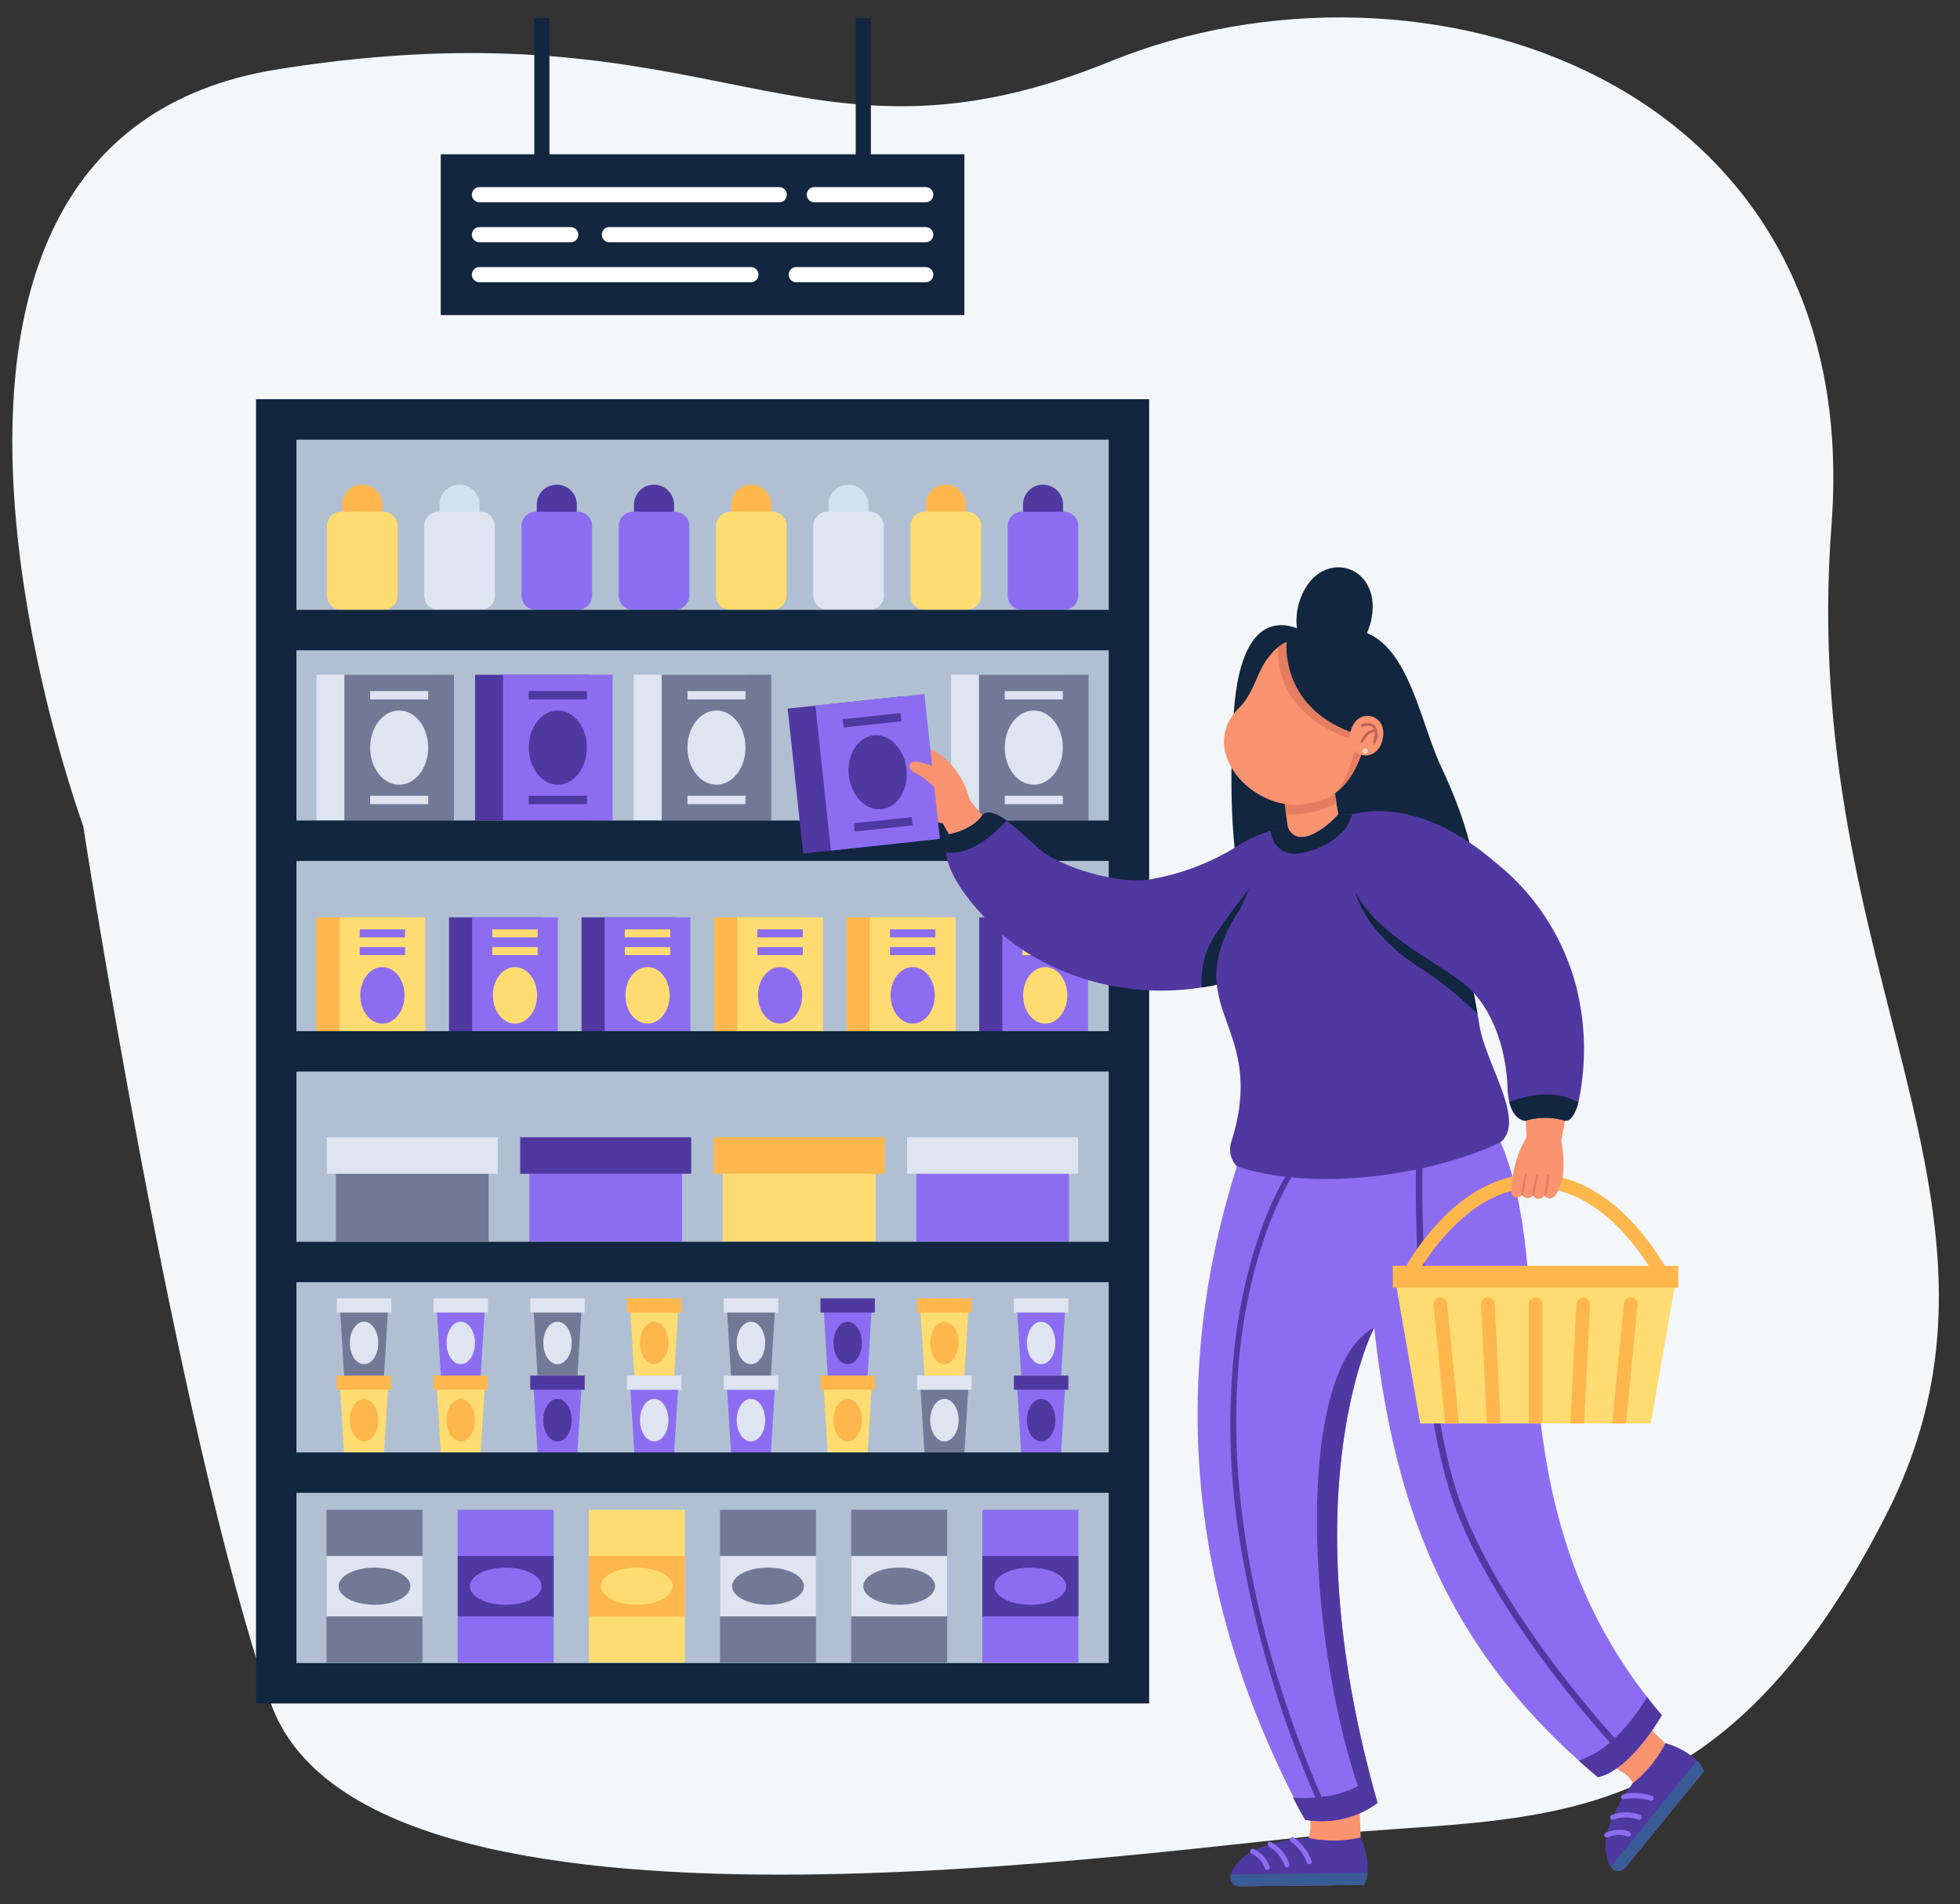 <svg xmlns="http://www.w3.org/2000/svg" xmlns:xlink="http://www.w3.org/1999/xlink" width="196.955" height="191.308" viewBox="0 0 196.955 191.308">
  <rect x="0" y="0" width="196.955" height="191.308" fill="#333333" stroke="none"/>
  <defs>
    <clipPath id="clip-path">
      <rect id="Rectángulo_46573" data-name="Rectángulo 46573" width="145.501" height="187.692" fill="none"/>
    </clipPath>
  </defs>
  <g id="Grupo_155605" data-name="Grupo 155605" transform="translate(-281.834 -1838.528)">
    <path id="Trazado_1035" data-name="Trazado 1035" d="M660.979,507.8c5.025-45.032-39.349-60.677-70.808-49.147-31.713,11.624-39.066-7.645-83.66-2.139-45.154,5.574-22.229,75.31-22.229,75.31s7.185,60.639,15.7,88.591c8.466,27.8,89.5,17.742,109.216,16.913,19.6-.825,36.631.767,53.684-29.757C679.9,577.1,655.97,552.678,660.979,507.8Z" transform="matrix(0.999, -0.035, 0.035, 0.999, -212.217, 1407.156)" fill="#f4f7fa"/>
    <g id="Grupo_156083" data-name="Grupo 156083" transform="translate(307.561 1840.337)">
      <rect id="Rectángulo_46492" data-name="Rectángulo 46492" width="85.687" height="126.967" transform="translate(2.031 40.329)" fill="#b0c0d2"/>
      <rect id="Rectángulo_46493" data-name="Rectángulo 46493" width="11.421" height="14.642" transform="translate(6.071 65.977)" fill="#dee4f0"/>
      <rect id="Rectángulo_46494" data-name="Rectángulo 46494" width="11.013" height="14.642" transform="translate(8.878 65.977)" fill="#727997"/>
      <g id="Grupo_156082" data-name="Grupo 156082" transform="translate(0 -0.001)">
        <g id="Grupo_156081" data-name="Grupo 156081" transform="translate(0 0)" clip-path="url(#clip-path)">
          <path id="Trazado_205210" data-name="Trazado 205210" d="M118.737,688.674c0-2.059-1.306-3.728-2.917-3.728s-2.917,1.669-2.917,3.728,1.306,3.728,2.917,3.728,2.917-1.669,2.917-3.728" transform="translate(-101.435 -615.375)" fill="#dee4f0"/>
          <rect id="Rectángulo_46495" data-name="Rectángulo 46495" width="5.834" height="0.836" transform="translate(11.468 67.623)" fill="#dee4f0"/>
          <rect id="Rectángulo_46496" data-name="Rectángulo 46496" width="5.834" height="0.836" transform="translate(11.468 78.138)" fill="#dee4f0"/>
          <rect id="Rectángulo_46497" data-name="Rectángulo 46497" width="9.425" height="11.452" transform="translate(6.068 90.349)" fill="#fdb74d"/>
          <rect id="Rectángulo_46498" data-name="Rectángulo 46498" width="8.614" height="11.452" transform="translate(8.392 90.349)" fill="#fedc72"/>
          <rect id="Rectángulo_46499" data-name="Rectángulo 46499" width="4.563" height="0.801" transform="translate(10.417 91.562)" fill="#8c6df2"/>
          <rect id="Rectángulo_46500" data-name="Rectángulo 46500" width="4.563" height="0.801" transform="translate(10.417 93.342)" fill="#8c6df2"/>
          <path id="Trazado_205211" data-name="Trazado 205211" d="M107.591,941.574c0-1.569-.995-2.84-2.222-2.84s-2.222,1.272-2.222,2.84.995,2.84,2.222,2.84,2.222-1.272,2.222-2.84" transform="translate(-92.669 -843.386)" fill="#8c6df2"/>
          <rect id="Rectángulo_46501" data-name="Rectángulo 46501" width="9.425" height="11.452" transform="translate(19.389 90.349)" fill="#5038a1"/>
          <rect id="Rectángulo_46502" data-name="Rectángulo 46502" width="8.614" height="11.452" transform="translate(21.713 90.349)" fill="#8c6df2"/>
          <rect id="Rectángulo_46503" data-name="Rectángulo 46503" width="4.563" height="0.801" transform="translate(23.739 91.562)" fill="#fedc72"/>
          <rect id="Rectángulo_46504" data-name="Rectángulo 46504" width="4.563" height="0.801" transform="translate(23.739 93.342)" fill="#fedc72"/>
          <path id="Trazado_205212" data-name="Trazado 205212" d="M238.742,941.574c0-1.569-.995-2.84-2.222-2.84s-2.222,1.272-2.222,2.84.995,2.84,2.222,2.84,2.222-1.272,2.222-2.84" transform="translate(-210.499 -843.386)" fill="#fedc72"/>
          <rect id="Rectángulo_46505" data-name="Rectángulo 46505" width="9.425" height="11.452" transform="translate(32.71 90.349)" fill="#5038a1"/>
          <rect id="Rectángulo_46506" data-name="Rectángulo 46506" width="8.614" height="11.452" transform="translate(35.034 90.349)" fill="#8c6df2"/>
          <rect id="Rectángulo_46507" data-name="Rectángulo 46507" width="4.563" height="0.801" transform="translate(37.06 91.562)" fill="#fedc72"/>
          <rect id="Rectángulo_46508" data-name="Rectángulo 46508" width="4.563" height="0.801" transform="translate(37.06 93.342)" fill="#fedc72"/>
          <path id="Trazado_205213" data-name="Trazado 205213" d="M369.894,941.574c0-1.569-.995-2.84-2.222-2.84s-2.222,1.272-2.222,2.84.995,2.84,2.222,2.84,2.222-1.272,2.222-2.84" transform="translate(-328.33 -843.386)" fill="#fedc72"/>
          <rect id="Rectángulo_46509" data-name="Rectángulo 46509" width="9.425" height="11.452" transform="translate(46.031 90.349)" fill="#fdb74d"/>
          <rect id="Rectángulo_46510" data-name="Rectángulo 46510" width="8.614" height="11.452" transform="translate(48.355 90.349)" fill="#fedc72"/>
          <rect id="Rectángulo_46511" data-name="Rectángulo 46511" width="4.563" height="0.801" transform="translate(50.381 91.562)" fill="#8c6df2"/>
          <rect id="Rectángulo_46512" data-name="Rectángulo 46512" width="4.563" height="0.801" transform="translate(50.381 93.342)" fill="#8c6df2"/>
          <path id="Trazado_205214" data-name="Trazado 205214" d="M501.045,941.574c0-1.569-.995-2.84-2.222-2.84s-2.222,1.272-2.222,2.84.995,2.84,2.222,2.84,2.222-1.272,2.222-2.84" transform="translate(-446.16 -843.386)" fill="#8c6df2"/>
          <rect id="Rectángulo_46513" data-name="Rectángulo 46513" width="9.425" height="11.452" transform="translate(59.352 90.349)" fill="#fdb74d"/>
          <rect id="Rectángulo_46514" data-name="Rectángulo 46514" width="8.614" height="11.452" transform="translate(61.676 90.349)" fill="#fedc72"/>
          <rect id="Rectángulo_46515" data-name="Rectángulo 46515" width="4.563" height="0.801" transform="translate(63.702 91.562)" fill="#8c6df2"/>
          <rect id="Rectángulo_46516" data-name="Rectángulo 46516" width="4.563" height="0.801" transform="translate(63.702 93.342)" fill="#8c6df2"/>
          <path id="Trazado_205215" data-name="Trazado 205215" d="M632.2,941.574c0-1.569-.995-2.84-2.222-2.84s-2.222,1.272-2.222,2.84.995,2.84,2.222,2.84,2.222-1.272,2.222-2.84" transform="translate(-563.99 -843.386)" fill="#8c6df2"/>
          <rect id="Rectángulo_46517" data-name="Rectángulo 46517" width="9.425" height="11.452" transform="translate(72.673 90.349)" fill="#5038a1"/>
          <rect id="Rectángulo_46518" data-name="Rectángulo 46518" width="8.614" height="11.452" transform="translate(74.997 90.349)" fill="#8c6df2"/>
          <rect id="Rectángulo_46519" data-name="Rectángulo 46519" width="4.563" height="0.801" transform="translate(77.023 91.562)" fill="#fedc72"/>
          <rect id="Rectángulo_46520" data-name="Rectángulo 46520" width="4.563" height="0.801" transform="translate(77.023 93.342)" fill="#fedc72"/>
          <path id="Trazado_205216" data-name="Trazado 205216" d="M763.348,941.574c0-1.569-.995-2.84-2.222-2.84s-2.222,1.272-2.222,2.84.995,2.84,2.222,2.84,2.222-1.272,2.222-2.84" transform="translate(-681.821 -843.386)" fill="#fedc72"/>
          <rect id="Rectángulo_46521" data-name="Rectángulo 46521" width="11.421" height="14.642" transform="translate(22.014 65.978)" fill="#5038a1"/>
          <rect id="Rectángulo_46522" data-name="Rectángulo 46522" width="11.013" height="14.642" transform="translate(24.821 65.978)" fill="#8c6df2"/>
          <path id="Trazado_205217" data-name="Trazado 205217" d="M275.7,688.674c0-2.059-1.306-3.728-2.917-3.728s-2.917,1.669-2.917,3.728,1.306,3.728,2.917,3.728,2.917-1.669,2.917-3.728" transform="translate(-242.455 -615.375)" fill="#5038a1"/>
          <rect id="Rectángulo_46523" data-name="Rectángulo 46523" width="5.834" height="0.836" transform="translate(27.41 67.623)" fill="#5038a1"/>
          <rect id="Rectángulo_46524" data-name="Rectángulo 46524" width="5.834" height="0.836" transform="translate(27.41 78.138)" fill="#5038a1"/>
          <rect id="Rectángulo_46525" data-name="Rectángulo 46525" width="11.421" height="14.642" transform="translate(69.842 65.978)" fill="#dee4f0"/>
          <rect id="Rectángulo_46526" data-name="Rectángulo 46526" width="11.013" height="14.642" transform="translate(72.649 65.978)" fill="#727997"/>
          <path id="Trazado_205218" data-name="Trazado 205218" d="M746.587,688.674c0-2.059-1.306-3.728-2.917-3.728s-2.917,1.669-2.917,3.728,1.306,3.728,2.917,3.728,2.917-1.669,2.917-3.728" transform="translate(-665.514 -615.375)" fill="#dee4f0"/>
          <rect id="Rectángulo_46527" data-name="Rectángulo 46527" width="5.834" height="0.836" transform="translate(75.239 67.623)" fill="#dee4f0"/>
          <rect id="Rectángulo_46528" data-name="Rectángulo 46528" width="5.834" height="0.836" transform="translate(75.239 78.138)" fill="#dee4f0"/>
          <rect id="Rectángulo_46529" data-name="Rectángulo 46529" width="11.421" height="14.642" transform="translate(37.957 65.978)" fill="#dee4f0"/>
          <rect id="Rectángulo_46530" data-name="Rectángulo 46530" width="11.013" height="14.642" transform="translate(40.763 65.978)" fill="#727997"/>
          <path id="Trazado_205219" data-name="Trazado 205219" d="M432.662,688.674c0-2.059-1.306-3.728-2.917-3.728s-2.917,1.669-2.917,3.728,1.306,3.728,2.917,3.728,2.917-1.669,2.917-3.728" transform="translate(-383.475 -615.375)" fill="#dee4f0"/>
          <rect id="Rectángulo_46531" data-name="Rectángulo 46531" width="5.834" height="0.836" transform="translate(43.353 67.623)" fill="#dee4f0"/>
          <rect id="Rectángulo_46532" data-name="Rectángulo 46532" width="5.834" height="0.836" transform="translate(43.353 78.138)" fill="#dee4f0"/>
          <rect id="Rectángulo_46533" data-name="Rectángulo 46533" width="15.349" height="9.647" transform="translate(8.025 113.286)" fill="#727997"/>
          <rect id="Rectángulo_46534" data-name="Rectángulo 46534" width="17.188" height="3.665" transform="translate(7.105 112.444)" fill="#dee4f0"/>
          <rect id="Rectángulo_46535" data-name="Rectángulo 46535" width="15.349" height="9.647" transform="translate(46.905 113.286)" fill="#fedc72"/>
          <rect id="Rectángulo_46536" data-name="Rectángulo 46536" width="17.188" height="3.665" transform="translate(45.985 112.444)" fill="#fdb74d"/>
          <rect id="Rectángulo_46537" data-name="Rectángulo 46537" width="15.349" height="9.647" transform="translate(27.465 113.286)" fill="#8c6df2"/>
          <rect id="Rectángulo_46538" data-name="Rectángulo 46538" width="17.188" height="3.665" transform="translate(26.545 112.444)" fill="#5038a1"/>
          <rect id="Rectángulo_46539" data-name="Rectángulo 46539" width="15.349" height="9.647" transform="translate(66.345 113.286)" fill="#8c6df2"/>
          <rect id="Rectángulo_46540" data-name="Rectángulo 46540" width="17.188" height="3.665" transform="translate(65.425 112.444)" fill="#dee4f0"/>
          <path id="Trazado_205220" data-name="Trazado 205220" d="M89.331,465.68H85.3v-1.637a2.014,2.014,0,1,1,4.027,0Z" transform="translate(-76.64 -415.1)" fill="#fdb74d"/>
          <path id="Trazado_205221" data-name="Trazado 205221" d="M75.879,498.241h-4.24a1.426,1.426,0,0,1-1.426-1.426v-7a1.426,1.426,0,0,1,1.426-1.426h4.24a1.426,1.426,0,0,1,1.426,1.426v7a1.426,1.426,0,0,1-1.426,1.426" transform="translate(-63.081 -438.783)" fill="#fedc72"/>
          <path id="Trazado_205222" data-name="Trazado 205222" d="M185.541,465.68h-4.027v-1.637a2.014,2.014,0,1,1,4.027,0Z" transform="translate(-163.078 -415.1)" fill="#d2e1f1"/>
          <path id="Trazado_205223" data-name="Trazado 205223" d="M172.088,498.241h-4.24a1.426,1.426,0,0,1-1.426-1.426v-7a1.426,1.426,0,0,1,1.426-1.426h4.24a1.427,1.427,0,0,1,1.426,1.426v7a1.427,1.427,0,0,1-1.426,1.426" transform="translate(-149.518 -438.783)" fill="#dee4f0"/>
          <path id="Trazado_205224" data-name="Trazado 205224" d="M281.75,465.68h-4.027v-1.637a2.014,2.014,0,1,1,4.027,0Z" transform="translate(-249.514 -415.1)" fill="#5038a1"/>
          <path id="Trazado_205225" data-name="Trazado 205225" d="M268.3,498.241h-4.24a1.426,1.426,0,0,1-1.426-1.426v-7a1.426,1.426,0,0,1,1.426-1.426h4.24a1.427,1.427,0,0,1,1.426,1.426v7a1.427,1.427,0,0,1-1.426,1.426" transform="translate(-235.955 -438.783)" fill="#8c6df2"/>
          <path id="Trazado_205226" data-name="Trazado 205226" d="M377.959,465.68h-4.027v-1.637a2.014,2.014,0,1,1,4.027,0Z" transform="translate(-335.952 -415.1)" fill="#5038a1"/>
          <path id="Trazado_205227" data-name="Trazado 205227" d="M364.507,498.241h-4.24a1.426,1.426,0,0,1-1.426-1.426v-7a1.426,1.426,0,0,1,1.426-1.426h4.24a1.426,1.426,0,0,1,1.426,1.426v7a1.426,1.426,0,0,1-1.426,1.426" transform="translate(-322.392 -438.783)" fill="#8c6df2"/>
          <path id="Trazado_205228" data-name="Trazado 205228" d="M474.168,465.68h-4.027v-1.637a2.014,2.014,0,1,1,4.027,0Z" transform="translate(-422.388 -415.1)" fill="#fdb74d"/>
          <path id="Trazado_205229" data-name="Trazado 205229" d="M460.716,498.241h-4.24a1.426,1.426,0,0,1-1.426-1.426v-7a1.426,1.426,0,0,1,1.426-1.426h4.24a1.426,1.426,0,0,1,1.426,1.426v7a1.426,1.426,0,0,1-1.426,1.426" transform="translate(-408.829 -438.783)" fill="#fedc72"/>
          <path id="Trazado_205230" data-name="Trazado 205230" d="M570.377,465.68H566.35v-1.637a2.014,2.014,0,1,1,4.027,0Z" transform="translate(-508.825 -415.1)" fill="#d2e1f1"/>
          <path id="Trazado_205231" data-name="Trazado 205231" d="M556.925,498.241h-4.24a1.427,1.427,0,0,1-1.427-1.426v-7a1.427,1.427,0,0,1,1.427-1.426h4.24a1.426,1.426,0,0,1,1.426,1.426v7a1.426,1.426,0,0,1-1.426,1.426" transform="translate(-495.266 -438.783)" fill="#dee4f0"/>
          <path id="Trazado_205232" data-name="Trazado 205232" d="M666.586,465.68h-4.027v-1.637a2.014,2.014,0,1,1,4.027,0Z" transform="translate(-595.263 -415.1)" fill="#fdb74d"/>
          <path id="Trazado_205233" data-name="Trazado 205233" d="M653.134,498.241h-4.24a1.426,1.426,0,0,1-1.426-1.426v-7a1.426,1.426,0,0,1,1.426-1.426h4.24a1.426,1.426,0,0,1,1.426,1.426v7a1.426,1.426,0,0,1-1.426,1.426" transform="translate(-581.703 -438.783)" fill="#fedc72"/>
          <path id="Trazado_205234" data-name="Trazado 205234" d="M762.8,465.68h-4.027v-1.637a2.014,2.014,0,1,1,4.027,0Z" transform="translate(-681.7 -415.1)" fill="#5038a1"/>
          <path id="Trazado_205235" data-name="Trazado 205235" d="M749.343,498.241H745.1a1.426,1.426,0,0,1-1.426-1.426v-7a1.426,1.426,0,0,1,1.426-1.426h4.24a1.427,1.427,0,0,1,1.427,1.426v7a1.427,1.427,0,0,1-1.427,1.426" transform="translate(-668.141 -438.783)" fill="#8c6df2"/>
          <path id="Trazado_205236" data-name="Trazado 205236" d="M87.065,1352.568H83.053l-.46-7.525h4.932Z" transform="translate(-74.204 -1208.426)" fill="#fedc72"/>
          <rect id="Rectángulo_46541" data-name="Rectángulo 46541" width="5.472" height="1.421" transform="translate(8.119 136.387)" fill="#fdb74d"/>
          <path id="Trazado_205237" data-name="Trazado 205237" d="M95.656,1367.979c0,1.18-.64,2.137-1.429,2.137s-1.429-.957-1.429-2.137.64-2.137,1.429-2.137,1.429.957,1.429,2.137" transform="translate(-83.372 -1227.113)" fill="#fdb74d"/>
          <path id="Trazado_205238" data-name="Trazado 205238" d="M87.065,1276.214H83.053l-.46-7.525h4.932Z" transform="translate(-74.204 -1139.827)" fill="#727997"/>
          <rect id="Rectángulo_46542" data-name="Rectángulo 46542" width="5.472" height="1.421" transform="translate(8.119 128.631)" fill="#dee4f0"/>
          <path id="Trazado_205239" data-name="Trazado 205239" d="M95.656,1291.625c0,1.18-.64,2.137-1.429,2.137s-1.429-.957-1.429-2.137.64-2.137,1.429-2.137,1.429.957,1.429,2.137" transform="translate(-83.372 -1158.514)" fill="#dee4f0"/>
          <path id="Trazado_205240" data-name="Trazado 205240" d="M182.761,1352.568h-4.012l-.46-7.525h4.932Z" transform="translate(-160.18 -1208.426)" fill="#fedc72"/>
          <rect id="Rectángulo_46543" data-name="Rectángulo 46543" width="5.472" height="1.421" transform="translate(17.839 136.387)" fill="#fdb74d"/>
          <path id="Trazado_205241" data-name="Trazado 205241" d="M191.352,1367.979c0,1.18-.64,2.137-1.429,2.137s-1.429-.957-1.429-2.137.64-2.137,1.429-2.137,1.429.957,1.429,2.137" transform="translate(-169.349 -1227.113)" fill="#fdb74d"/>
          <path id="Trazado_205242" data-name="Trazado 205242" d="M182.761,1276.214h-4.012l-.46-7.525h4.932Z" transform="translate(-160.18 -1139.827)" fill="#8c6df2"/>
          <rect id="Rectángulo_46544" data-name="Rectángulo 46544" width="5.472" height="1.421" transform="translate(17.839 128.631)" fill="#dee4f0"/>
          <path id="Trazado_205243" data-name="Trazado 205243" d="M191.352,1291.625c0,1.18-.64,2.137-1.429,2.137s-1.429-.957-1.429-2.137.64-2.137,1.429-2.137,1.429.957,1.429,2.137" transform="translate(-169.349 -1158.514)" fill="#dee4f0"/>
          <path id="Trazado_205244" data-name="Trazado 205244" d="M278.457,1352.568h-4.012l-.46-7.525h4.932Z" transform="translate(-246.156 -1208.426)" fill="#8c6df2"/>
          <rect id="Rectángulo_46545" data-name="Rectángulo 46545" width="5.472" height="1.421" transform="translate(27.559 136.387)" fill="#5038a1"/>
          <path id="Trazado_205245" data-name="Trazado 205245" d="M287.048,1367.979c0,1.18-.64,2.137-1.429,2.137s-1.429-.957-1.429-2.137.64-2.137,1.429-2.137,1.429.957,1.429,2.137" transform="translate(-255.325 -1227.113)" fill="#5038a1"/>
          <path id="Trazado_205246" data-name="Trazado 205246" d="M278.457,1276.214h-4.012l-.46-7.525h4.932Z" transform="translate(-246.156 -1139.827)" fill="#727997"/>
          <rect id="Rectángulo_46546" data-name="Rectángulo 46546" width="5.472" height="1.421" transform="translate(27.559 128.631)" fill="#dee4f0"/>
          <path id="Trazado_205247" data-name="Trazado 205247" d="M287.048,1291.625c0,1.18-.64,2.137-1.429,2.137s-1.429-.957-1.429-2.137.64-2.137,1.429-2.137,1.429.957,1.429,2.137" transform="translate(-255.325 -1158.514)" fill="#dee4f0"/>
          <path id="Trazado_205248" data-name="Trazado 205248" d="M374.153,1352.568h-4.012l-.46-7.525h4.932Z" transform="translate(-332.132 -1208.426)" fill="#8c6df2"/>
          <rect id="Rectángulo_46547" data-name="Rectángulo 46547" width="5.472" height="1.421" transform="translate(37.279 136.387)" fill="#dee4f0"/>
          <path id="Trazado_205249" data-name="Trazado 205249" d="M382.744,1367.979c0,1.18-.64,2.137-1.429,2.137s-1.429-.957-1.429-2.137.64-2.137,1.429-2.137,1.429.957,1.429,2.137" transform="translate(-341.301 -1227.113)" fill="#dee4f0"/>
          <path id="Trazado_205250" data-name="Trazado 205250" d="M374.153,1276.214h-4.012l-.46-7.525h4.932Z" transform="translate(-332.132 -1139.827)" fill="#fedc72"/>
          <rect id="Rectángulo_46548" data-name="Rectángulo 46548" width="5.472" height="1.421" transform="translate(37.279 128.631)" fill="#fdb74d"/>
          <path id="Trazado_205251" data-name="Trazado 205251" d="M382.744,1291.625c0,1.18-.64,2.137-1.429,2.137s-1.429-.957-1.429-2.137.64-2.137,1.429-2.137,1.429.957,1.429,2.137" transform="translate(-341.301 -1158.514)" fill="#fdb74d"/>
          <path id="Trazado_205252" data-name="Trazado 205252" d="M469.848,1352.568h-4.012l-.46-7.525h4.932Z" transform="translate(-418.108 -1208.426)" fill="#8c6df2"/>
          <rect id="Rectángulo_46549" data-name="Rectángulo 46549" width="5.472" height="1.421" transform="translate(46.998 136.387)" fill="#dee4f0"/>
          <path id="Trazado_205253" data-name="Trazado 205253" d="M478.44,1367.979c0,1.18-.64,2.137-1.429,2.137s-1.429-.957-1.429-2.137.64-2.137,1.429-2.137,1.429.957,1.429,2.137" transform="translate(-427.277 -1227.113)" fill="#dee4f0"/>
          <path id="Trazado_205254" data-name="Trazado 205254" d="M469.848,1276.214h-4.012l-.46-7.525h4.932Z" transform="translate(-418.108 -1139.827)" fill="#727997"/>
          <rect id="Rectángulo_46550" data-name="Rectángulo 46550" width="5.472" height="1.421" transform="translate(46.998 128.631)" fill="#dee4f0"/>
          <path id="Trazado_205255" data-name="Trazado 205255" d="M478.44,1291.625c0,1.18-.64,2.137-1.429,2.137s-1.429-.957-1.429-2.137.64-2.137,1.429-2.137,1.429.957,1.429,2.137" transform="translate(-427.277 -1158.514)" fill="#dee4f0"/>
          <path id="Trazado_205256" data-name="Trazado 205256" d="M565.545,1352.568h-4.012l-.46-7.525H566Z" transform="translate(-504.084 -1208.426)" fill="#fedc72"/>
          <rect id="Rectángulo_46551" data-name="Rectángulo 46551" width="5.472" height="1.421" transform="translate(56.718 136.387)" fill="#fdb74d"/>
          <path id="Trazado_205257" data-name="Trazado 205257" d="M574.136,1367.979c0,1.18-.64,2.137-1.429,2.137s-1.429-.957-1.429-2.137.64-2.137,1.429-2.137,1.429.957,1.429,2.137" transform="translate(-513.253 -1227.113)" fill="#fdb74d"/>
          <path id="Trazado_205258" data-name="Trazado 205258" d="M565.545,1276.214h-4.012l-.46-7.525H566Z" transform="translate(-504.084 -1139.827)" fill="#8c6df2"/>
          <rect id="Rectángulo_46552" data-name="Rectángulo 46552" width="5.472" height="1.421" transform="translate(56.718 128.631)" fill="#5038a1"/>
          <path id="Trazado_205259" data-name="Trazado 205259" d="M574.136,1291.625c0,1.18-.64,2.137-1.429,2.137s-1.429-.957-1.429-2.137.64-2.137,1.429-2.137,1.429.957,1.429,2.137" transform="translate(-513.253 -1158.514)" fill="#5038a1"/>
          <path id="Trazado_205260" data-name="Trazado 205260" d="M661.241,1352.568h-4.012l-.46-7.525H661.7Z" transform="translate(-590.06 -1208.426)" fill="#727997"/>
          <rect id="Rectángulo_46553" data-name="Rectángulo 46553" width="5.472" height="1.421" transform="translate(66.438 136.387)" fill="#dee4f0"/>
          <path id="Trazado_205261" data-name="Trazado 205261" d="M669.832,1367.979c0,1.18-.64,2.137-1.429,2.137s-1.429-.957-1.429-2.137.64-2.137,1.429-2.137,1.429.957,1.429,2.137" transform="translate(-599.229 -1227.113)" fill="#dee4f0"/>
          <path id="Trazado_205262" data-name="Trazado 205262" d="M661.241,1276.214h-4.012l-.46-7.525H661.7Z" transform="translate(-590.06 -1139.827)" fill="#fedc72"/>
          <rect id="Rectángulo_46554" data-name="Rectángulo 46554" width="5.472" height="1.421" transform="translate(66.438 128.631)" fill="#fdb74d"/>
          <path id="Trazado_205263" data-name="Trazado 205263" d="M669.832,1291.625c0,1.18-.64,2.137-1.429,2.137s-1.429-.957-1.429-2.137.64-2.137,1.429-2.137,1.429.957,1.429,2.137" transform="translate(-599.229 -1158.514)" fill="#fdb74d"/>
          <path id="Trazado_205264" data-name="Trazado 205264" d="M756.936,1352.568h-4.012l-.46-7.525H757.4Z" transform="translate(-676.036 -1208.426)" fill="#8c6df2"/>
          <rect id="Rectángulo_46555" data-name="Rectángulo 46555" width="5.472" height="1.421" transform="translate(76.158 136.387)" fill="#5038a1"/>
          <path id="Trazado_205265" data-name="Trazado 205265" d="M765.528,1367.979c0,1.18-.64,2.137-1.429,2.137s-1.429-.957-1.429-2.137.64-2.137,1.429-2.137,1.429.957,1.429,2.137" transform="translate(-685.205 -1227.113)" fill="#5038a1"/>
          <path id="Trazado_205266" data-name="Trazado 205266" d="M756.936,1276.214h-4.012l-.46-7.525H757.4Z" transform="translate(-676.036 -1139.827)" fill="#8c6df2"/>
          <rect id="Rectángulo_46556" data-name="Rectángulo 46556" width="5.472" height="1.421" transform="translate(76.158 128.631)" fill="#dee4f0"/>
          <path id="Trazado_205267" data-name="Trazado 205267" d="M765.528,1291.625c0,1.18-.64,2.137-1.429,2.137s-1.429-.957-1.429-2.137.64-2.137,1.429-2.137,1.429.957,1.429,2.137" transform="translate(-685.205 -1158.514)" fill="#dee4f0"/>
          <rect id="Rectángulo_46557" data-name="Rectángulo 46557" width="9.647" height="15.349" transform="translate(7.081 149.872)" fill="#727997"/>
          <rect id="Rectángulo_46558" data-name="Rectángulo 46558" width="9.647" height="6.068" transform="translate(7.081 154.512)" fill="#dee4f0"/>
          <path id="Trazado_205268" data-name="Trazado 205268" d="M88.906,1534.589c0,1.031-1.615,1.867-3.607,1.867s-3.607-.836-3.607-1.867,1.615-1.867,3.607-1.867,3.607.836,3.607,1.867" transform="translate(-73.395 -1377.042)" fill="#727997"/>
          <rect id="Rectángulo_46559" data-name="Rectángulo 46559" width="9.647" height="15.349" transform="translate(20.262 149.872)" fill="#8c6df2"/>
          <rect id="Rectángulo_46560" data-name="Rectángulo 46560" width="9.647" height="6.068" transform="translate(20.262 154.512)" fill="#5038a1"/>
          <path id="Trazado_205269" data-name="Trazado 205269" d="M218.683,1534.589c0,1.031-1.615,1.867-3.607,1.867s-3.607-.836-3.607-1.867,1.615-1.867,3.607-1.867,3.607.836,3.607,1.867" transform="translate(-189.99 -1377.042)" fill="#8c6df2"/>
          <rect id="Rectángulo_46561" data-name="Rectángulo 46561" width="9.647" height="15.349" transform="translate(33.444 149.872)" fill="#fedc72"/>
          <rect id="Rectángulo_46562" data-name="Rectángulo 46562" width="9.647" height="6.068" transform="translate(33.444 154.512)" fill="#fdb74d"/>
          <path id="Trazado_205270" data-name="Trazado 205270" d="M348.46,1534.589c0,1.031-1.615,1.867-3.607,1.867s-3.607-.836-3.607-1.867,1.615-1.867,3.607-1.867,3.607.836,3.607,1.867" transform="translate(-306.585 -1377.042)" fill="#fedc72"/>
          <rect id="Rectángulo_46563" data-name="Rectángulo 46563" width="9.647" height="15.349" transform="translate(46.626 149.872)" fill="#727997"/>
          <rect id="Rectángulo_46564" data-name="Rectángulo 46564" width="9.647" height="6.068" transform="translate(46.626 154.512)" fill="#dee4f0"/>
          <path id="Trazado_205271" data-name="Trazado 205271" d="M478.238,1534.589c0,1.031-1.615,1.867-3.607,1.867s-3.607-.836-3.607-1.867,1.615-1.867,3.607-1.867,3.607.836,3.607,1.867" transform="translate(-423.182 -1377.042)" fill="#727997"/>
          <rect id="Rectángulo_46565" data-name="Rectángulo 46565" width="9.647" height="15.349" transform="translate(59.807 149.872)" fill="#727997"/>
          <rect id="Rectángulo_46566" data-name="Rectángulo 46566" width="9.647" height="6.068" transform="translate(59.807 154.512)" fill="#dee4f0"/>
          <path id="Trazado_205272" data-name="Trazado 205272" d="M608.015,1534.589c0,1.031-1.615,1.867-3.607,1.867s-3.607-.836-3.607-1.867,1.615-1.867,3.607-1.867,3.607.836,3.607,1.867" transform="translate(-539.777 -1377.042)" fill="#727997"/>
          <rect id="Rectángulo_46567" data-name="Rectángulo 46567" width="9.647" height="15.349" transform="translate(72.989 149.872)" fill="#8c6df2"/>
          <rect id="Rectángulo_46568" data-name="Rectángulo 46568" width="9.647" height="6.068" transform="translate(72.989 154.512)" fill="#5038a1"/>
          <path id="Trazado_205273" data-name="Trazado 205273" d="M737.792,1534.589c0,1.031-1.615,1.867-3.607,1.867s-3.607-.836-3.607-1.867,1.615-1.867,3.607-1.867,3.607.836,3.607,1.867" transform="translate(-656.373 -1377.042)" fill="#8c6df2"/>
          <path id="Trazado_205274" data-name="Trazado 205274" d="M0,508.093H89.75V377.063H0ZM85.687,398.224H4.063v-17.1H85.687ZM4.063,444.609H85.687v17.1H4.063Zm81.624,38.26H4.063v-17.1H85.687ZM4.063,423.448H85.687v17.1H4.063Zm0-21.161H85.687v17.1H4.063Zm0,84.645H85.687v17.1H4.063Z" transform="translate(0 -338.764)" fill="#12263f"/>
          <path id="Trazado_205275" data-name="Trazado 205275" d="M226.024,13.688V0H224.5V13.688H193.724V0H192.2V13.688h-9.4V29.847H235.42V13.688Z" transform="translate(-164.238 0.001)" fill="#12263f"/>
          <path id="Trazado_205276" data-name="Trazado 205276" d="M556.817,168.8H545.624a.762.762,0,1,1,0-1.524h11.193a.762.762,0,1,1,0,1.524" transform="translate(-489.52 -150.286)" fill="#fff"/>
          <path id="Trazado_205277" data-name="Trazado 205277" d="M244.444,168.8H214.321a.762.762,0,1,1,0-1.524h30.124a.762.762,0,1,1,0,1.524" transform="translate(-191.868 -150.286)" fill="#fff"/>
          <path id="Trazado_205278" data-name="Trazado 205278" d="M540.76,247.884H527.752a.762.762,0,0,1,0-1.524H540.76a.762.762,0,0,1,0,1.524" transform="translate(-473.463 -221.337)" fill="#fff"/>
          <path id="Trazado_205279" data-name="Trazado 205279" d="M241.592,247.884H214.321a.762.762,0,1,1,0-1.524h27.271a.762.762,0,0,1,0,1.524" transform="translate(-191.868 -221.337)" fill="#fff"/>
          <path id="Trazado_205280" data-name="Trazado 205280" d="M374.684,208.342H342.9a.762.762,0,1,1,0-1.524h31.784a.762.762,0,0,1,0,1.524" transform="translate(-307.388 -185.811)" fill="#fff"/>
          <path id="Trazado_205281" data-name="Trazado 205281" d="M223.491,208.342h-9.17a.762.762,0,1,1,0-1.524h9.17a.762.762,0,0,1,0,1.524" transform="translate(-191.868 -185.811)" fill="#fff"/>
          <path id="Trazado_205282" data-name="Trazado 205282" d="M1275.542,1155.219c-.483.833-1.584.3-1.081-.528.484-.833,1.584-.3,1.081.528" transform="translate(-1144.898 -1037.034)" fill="#f99370"/>
          <path id="Trazado_205283" data-name="Trazado 205283" d="M986.077,614.788c-2.768-5.883-3.8-16.853-12.928-13.083,0,0-7.048-5.637-7.936,7.738-.717,10.786-.338,28.78,10.139,28.335,5.268-.223,21.257-.606,10.726-22.99" transform="translate(-866.971 -539.53)" fill="#12263f"/>
          <path id="Trazado_205284" data-name="Trazado 205284" d="M702.684,765.94c-11.443,7.861-20.425,5.445-28.625-4.954-1.613-2.045-4.011-.858-3.146,1.334.149.364.436.818.605,1.168,8.051,14.749,22.3,18.529,35.975,8.3,3.8-3.16-.966-8.975-4.809-5.846" transform="translate(-602.604 -682.744)" fill="#f99370"/>
          <path id="Trazado_205285" data-name="Trazado 205285" d="M716.682,787.325v.068l-.018,2.535-.077,10.706q-.788.4-1.567.742a28.731,28.731,0,0,1-5.474,1.789q-.809.175-1.6.3c-9.141,1.41-16.794-2.289-20.561-5.888-3.811-3.638-4.869-6.145-5.047-7.667a2.63,2.63,0,0,1,.3-1.84c2.682-.562,3.422-2.016,3.422-2.016.6-.4,1.432-.041,2.351.628h0c1.15.835,2.434,2.151,3.56,3.056,2.028,1.628,7.448,3.328,10.726,2.88a24.394,24.394,0,0,0,8.794-3.279,12.618,12.618,0,0,1,3.451-1.611,12.813,12.813,0,0,1,1.6-.379l.109-.016.029,0" transform="translate(-613.003 -706.059)" fill="#5038a1"/>
          <path id="Trazado_205286" data-name="Trazado 205286" d="M1018.451,773.124l.235,1.69c.866,2.818,4.613.61,5.233-.507,0,0-.339-1.6-.4-2.352Z" transform="translate(-915.006 -693.548)" fill="#f99370"/>
          <path id="Trazado_205287" data-name="Trazado 205287" d="M1284.235,1653.241l7.85-9.63c-.376-.581-3.093-2-3.874-2.8-.561-.4-6.827-6.78-7.495-7.419l-4.507,5.529,7.843,4.907a2.291,2.291,0,0,1,.921,2.765c-.771,2.328-2.753,4.087-2.283,6.363a.9.9,0,0,0,1.545.281" transform="translate(-1146.585 -1467.49)" fill="#f99370"/>
          <path id="Trazado_205288" data-name="Trazado 205288" d="M1344.348,1708.189a3.141,3.141,0,0,1,.688,1.047l-7.915,9.71a.89.89,0,0,1-1.446-.085c-.741-1.217-1.209-3.729,2.206-8.4a12.2,12.2,0,0,0,3.282-4.026,7.742,7.742,0,0,1,3.186,1.749" transform="translate(-1199.535 -1533.116)" fill="#5038a1"/>
          <path id="Trazado_205289" data-name="Trazado 205289" d="M1333.773,1792.843c.452.116.762-.509,2.243-.079a.254.254,0,0,0,.317-.168c-.09-.952-3.479-.34-2.561.246" transform="translate(-1198.159 -1610.077)" fill="#8c6df2"/>
          <path id="Trazado_205290" data-name="Trazado 205290" d="M1339.773,1775.458a.254.254,0,0,0,.227.014,3.539,3.539,0,0,1,2.478.006.254.254,0,0,0,.19-.47,4,4,0,0,0-2.868,0,.256.256,0,0,0-.026.453" transform="translate(-1203.579 -1594.476)" fill="#8c6df2"/>
          <path id="Trazado_205291" data-name="Trazado 205291" d="M1350.557,1756.241a6.29,6.29,0,0,1,2.837.132.254.254,0,0,0,.174-.477c-1.633-.525-3.6-.317-3.01.344" transform="translate(-1213.283 -1577.282)" fill="#8c6df2"/>
          <path id="Trazado_205292" data-name="Trazado 205292" d="M1340.236,1734.316l8.684-10.654a3.148,3.148,0,0,1,.688,1.047l-7.915,9.71a.89.89,0,0,1-1.458-.1" transform="translate(-1204.108 -1548.589)" fill="#395b96"/>
          <path id="Trazado_205293" data-name="Trazado 205293" d="M965.764,1711.783l12.409-.136c.2-.664-.439-3.656-.332-4.765,0-.466-.219-5.59-.176-6.056l-.588-4.43-5.47.06,1.128,8.253c.149,1.087.2,2.917-1.411,3.388-2.351.689-4.883.506-6.342,2.3a.906.906,0,0,0,.782,1.382" transform="translate(-866.844 -1524.093)" fill="#f99370"/>
          <path id="Trazado_205294" data-name="Trazado 205294" d="M977.582,1803.2a3.145,3.145,0,0,1-.364,1.2l-12.53.138a.89.89,0,0,1-.861-1.165c.461-1.348,2.091-3.315,7.864-3.681a12.213,12.213,0,0,0,5.2-.057,7.738,7.738,0,0,1,.7,3.566" transform="translate(-865.888 -1616.846)" fill="#5038a1"/>
          <path id="Trazado_205295" data-name="Trazado 205295" d="M985.192,1812.856a.255.255,0,0,0,.234-.352,3.187,3.187,0,0,0-1.625-1.756.254.254,0,0,0-.182.474,2.69,2.69,0,0,1,1.338,1.479.254.254,0,0,0,.234.156" transform="translate(-883.57 -1626.812)" fill="#8c6df2"/>
          <path id="Trazado_205296" data-name="Trazado 205296" d="M1002.855,1806.606a.255.255,0,0,0,.241-.331c-.464-1.685-2.669-2.928-2.065-1.751a3.537,3.537,0,0,1,1.582,1.906.253.253,0,0,0,.242.176" transform="translate(-899.263 -1620.822)" fill="#8c6df2"/>
          <path id="Trazado_205297" data-name="Trazado 205297" d="M1024.664,1802a.255.255,0,0,0,.239-.34,5.013,5.013,0,0,0-1.8-2.348.254.254,0,0,0-.276.426,4.575,4.575,0,0,1,1.6,2.094.254.254,0,0,0,.239.168" transform="translate(-918.83 -1616.518)" fill="#8c6df2"/>
          <path id="Trazado_205298" data-name="Trazado 205298" d="M963.833,1834.895l13.748-.151a3.145,3.145,0,0,1-.364,1.2l-12.53.137a.89.89,0,0,1-.854-1.185" transform="translate(-865.888 -1648.388)" fill="#395b96"/>
          <path id="Trazado_205299" data-name="Trazado 205299" d="M1020.732,696.827c0,.091-.007.183-.017.273a28.939,28.939,0,0,0,.2,5.554,9.03,9.03,0,0,1-5.058,1.079,30.541,30.541,0,0,1-.219-7.458c.551-2.984,5.2-2.474,5.094.553" transform="translate(-912.354 -623.761)" fill="#e57d61"/>
          <path id="Trazado_205300" data-name="Trazado 205300" d="M972.089,621.718c-.406,2.308-1.225,4.9-3.074,6.407h0a5.78,5.78,0,0,1-2.609,1.154c-5.369,1.468-11.685-4.989-7.377-9.444,1.553-1.394,1.915-3.9,3.157-5.289,1.815-2.553,5.712-2.362,7.788-.229a8.639,8.639,0,0,1,2.118,7.4" transform="translate(-860.335 -550.444)" fill="#f99370"/>
          <path id="Trazado_205301" data-name="Trazado 205301" d="M942.3,1131.436a9.437,9.437,0,0,0,7.283-1.681c-.251-.87-.485-1.724-.71-2.592h0c-7.773-29.6.367-45.169.367-45.169,1.72,15.3,5.8,30.3,20.569,43.509q.931.835,1.922,1.66c3.327-.741,6.415-6.228,6.415-6.228q-.779-.915-1.493-1.836c-16.33-21.018-8.073-43.531-15.536-57.45-3.968-7.4-19.687-2.77-25.669,4.151-10.038,31.526,1.587,55.624,6.855,65.636" transform="translate(-836.879 -950.429)" fill="#8c6df2"/>
          <path id="Trazado_205302" data-name="Trazado 205302" d="M978,1204.841h0c-7.773-29.6.367-45.169.367-45.169-7.856,4.105-6.932,30.218-1.639,46.073h0a10.411,10.411,0,0,1-3.661,1.08c-8.865-20.743-9.292-36.422-8.059-45.983,1.36-10.547,4.976-16.13,5.012-16.185l-.483-.319c-.037.056-3.715,5.722-5.1,16.388a72.522,72.522,0,0,0,.361,20,108.025,108.025,0,0,0,7.664,26.157,14.367,14.367,0,0,1-2.257.016c.747,1.44,1.217,2.212,1.217,2.212a9.435,9.435,0,0,0,7.282-1.68q-.262-.911-.5-1.8-.106-.4-.208-.788" transform="translate(-866.003 -1028.107)" fill="#5038a1"/>
          <path id="Trazado_205303" data-name="Trazado 205303" d="M1170.675,1186.9a18.189,18.189,0,0,1-3.228,4.14c-2.436-2.695-12.875-14.671-16.092-25.395-3.64-12.134-3.236-32.086-3.231-32.286l-.655-.015c0,.2-.411,20.255,3.259,32.489,3.254,10.845,13.761,22.909,16.231,25.643a9.422,9.422,0,0,1-3.127,1.828q.932.835,1.922,1.66c3.327-.741,6.415-6.228,6.415-6.228q-.779-.915-1.493-1.836" transform="translate(-1030.906 -1018.229)" fill="#5038a1"/>
          <path id="Trazado_205304" data-name="Trazado 205304" d="M1020.024,621.233c-.406,2.308-1.225,4.9-3.074,6.407h0a12.865,12.865,0,0,0,1.7-4.046l-.461-1.258c-8-2.708-7.215-9.148-7.215-9.148,5.18-3.6,10.182,2.763,9.05,8.045" transform="translate(-908.27 -549.959)" fill="#e57d61"/>
          <path id="Trazado_205305" data-name="Trazado 205305" d="M942.423,869.145a28.229,28.229,0,0,1-7.076,2.085,8.212,8.212,0,0,1,1.45-5.436c1.522-2.29,3.3-4.482,3.3-4.482Z" transform="translate(-840.305 -773.828)" fill="#12263f"/>
          <path id="Trazado_205306" data-name="Trazado 205306" d="M1019.455,604.385s-.738,6.351,6.414,9.066l2.6-1.387c2.588-4.9-1.867-12.213-9.015-7.679" transform="translate(-915.889 -541.718)" fill="#12263f"/>
          <path id="Trazado_205307" data-name="Trazado 205307" d="M1036.758,548.925c-1.754,6.033-8.781,4.1-7.209-1.978,1.754-6.033,8.781-4.1,7.209,1.978" transform="translate(-924.773 -488.095)" fill="#12263f"/>
          <path id="Trazado_205308" data-name="Trazado 205308" d="M1085.34,692.6c-.56,2.609-3.845,1.865-3.226-.731.56-2.609,3.845-1.865,3.226.731" transform="translate(-972.133 -620.133)" fill="#f99370"/>
          <path id="Trazado_205309" data-name="Trazado 205309" d="M1094.421,699.57a1.62,1.62,0,0,0,.072-1.917c-.518-.423-1.457-.212-1.391.054.163.265.7-.287,1.208.138.519.394-.2,1.5.11,1.724" transform="translate(-982.073 -626.576)" fill="#c16256"/>
          <path id="Trazado_205310" data-name="Trazado 205310" d="M1093,704.881c.271-.011.385-.994,1.427-1.085a.133.133,0,0,0,.126-.139c-.723-.56-2.049,1.272-1.553,1.224" transform="translate(-981.887 -632.091)" fill="#c16256"/>
          <path id="Trazado_205311" data-name="Trazado 205311" d="M1094.862,722.566a.3.3,0,0,1-.595-.009.3.3,0,0,1,.595.009" transform="translate(-983.121 -648.91)" fill="#f4d4be"/>
          <path id="Trazado_205312" data-name="Trazado 205312" d="M978.571,820.5c-6.8,3.256-18.548,5.075-26.5,2.421a2.486,2.486,0,0,1-.6-2.341c2.06-6.378.394-9.754-.7-12.974a13.523,13.523,0,0,1-.72-2.951,8.289,8.289,0,0,1-.019-1.639,12.427,12.427,0,0,1,2.134-5.567c1.054-1.657,2-5.351,3.53-7.4a3.857,3.857,0,0,1,1.354-1.214c.031-.016.064-.031.1-.045l.012.028a.629.629,0,0,0,.03.064c1.037,2.246,3.91.018,5.082-1.338.425,0,.9-.013,1.407,0,3.285.086,8.1,1.268,11.33,14.053.448,1.774.866,3.773,1.245,6.024q.085.5.167,1.013c.646,4.076,4.724,9.685,2.154,11.862" transform="translate(-853.508 -707.553)" fill="#5038a1"/>
          <path id="Trazado_205313" data-name="Trazado 205313" d="M1243.037,1154.115c-.484.833-1.584.3-1.081-.528.484-.832,1.584-.3,1.081.528" transform="translate(-1115.694 -1036.042)" fill="#f99370"/>
          <path id="Trazado_205314" data-name="Trazado 205314" d="M1253.676,1154.813c-.483.832-1.584.3-1.081-.528.484-.833,1.584-.3,1.081.528" transform="translate(-1125.253 -1036.669)" fill="#f99370"/>
          <path id="Trazado_205315" data-name="Trazado 205315" d="M1264.536,1155.507c-.483.833-1.584.3-1.081-.528.484-.832,1.584-.3,1.081.528" transform="translate(-1135.01 -1037.292)" fill="#f99370"/>
          <path id="Trazado_205316" data-name="Trazado 205316" d="M1099.9,876.83a34.38,34.38,0,0,0-5.9-4.728c-5.64-3.7-6.367-7.532-6.367-7.532l11.026,6.236c.448,1.774.866,3.773,1.245,6.024" transform="translate(-977.159 -776.754)" fill="#12263f"/>
          <path id="Trazado_205317" data-name="Trazado 205317" d="M688.412,786.678s-2.911,3.589-6.077,3.228a2.63,2.63,0,0,1,.3-1.84c2.682-.562,3.422-2.016,3.422-2.016.6-.4,1.432-.041,2.351.628Z" transform="translate(-613.003 -706.059)" fill="#12263f"/>
          <path id="Trazado_205318" data-name="Trazado 205318" d="M1011.867,787.551a4.24,4.24,0,0,1-.878,1.668,7.794,7.794,0,0,1-4.9,2.3,2.6,2.6,0,0,1-.73-.1,2.339,2.339,0,0,1-1.474-1.369,3.175,3.175,0,0,1-.247-.835,12.833,12.833,0,0,1,1.6-.379c.031-.016.064-.031.1-.045l.012.028.029,0v.068c1.037,2.246,3.91.018,5.082-1.338.425,0,.9-.013,1.407,0" transform="translate(-901.7 -707.553)" fill="#12263f"/>
          <path id="Trazado_205319" data-name="Trazado 205319" d="M652.676,727.827a3.529,3.529,0,0,1-2.912-2.6c-.461-1.966.8-5.161.8-5.161s3.553.7,4.844,5.419Z" transform="translate(-583.676 -646.926)" fill="#f99370"/>
          <rect id="Rectángulo_46569" data-name="Rectángulo 46569" width="11.421" height="14.642" transform="translate(53.423 69.382) rotate(-6.103)" fill="#5038a1"/>
          <rect id="Rectángulo_46570" data-name="Rectángulo 46570" width="11.013" height="14.642" transform="translate(56.213 69.084) rotate(-6.103)" fill="#8c6df2"/>
          <path id="Trazado_205320" data-name="Trazado 205320" d="M592.016,712.844c-.219-2.047-1.695-3.568-3.3-3.4s-2.723,1.97-2.5,4.017,1.695,3.568,3.3,3.4,2.723-1.97,2.5-4.017" transform="translate(-526.649 -637.377)" fill="#5038a1"/>
          <rect id="Rectángulo_46571" data-name="Rectángulo 46571" width="5.834" height="0.836" transform="translate(58.963 70.444) rotate(-6.103)" fill="#5038a1"/>
          <rect id="Rectángulo_46572" data-name="Rectángulo 46572" width="5.834" height="0.836" transform="translate(60.081 80.9) rotate(-6.103)" fill="#5038a1"/>
          <path id="Trazado_205321" data-name="Trazado 205321" d="M649.779,739a8.267,8.267,0,0,0-2.1-1.962c-.4-.355-1.435-.525-1.106-1.247.512-.814,3.1.648,3.8,1,2.488,1.071.912,3.434-.586,2.206" transform="translate(-580.839 -660.84)" fill="#f99370"/>
          <path id="Trazado_205322" data-name="Trazado 205322" d="M1101.517,802.784c5.9,2.831,11.478,7.406,13.8,13.725,1.877,5.9,1.239,12.28-.1,18.208-.724,2.164-3.534,1.337-3.234-.916-.621-12.12-1.618-17.991-13.728-22.909-5.294-2.161-2.042-10.221,3.267-8.108" transform="translate(-984.276 -720.931)" fill="#f99370"/>
          <path id="Trazado_205323" data-name="Trazado 205323" d="M1153.329,1234.407l-2.754,15.819H1127.4l-2.754-15.819Z" transform="translate(-1010.412 -1109.027)" fill="#fedc72"/>
          <path id="Trazado_205324" data-name="Trazado 205324" d="M1260.455,1266.247v11.967h-1.377v-11.967a.688.688,0,0,1,.688-.688h0a.688.688,0,0,1,.688.688" transform="translate(-1131.193 -1137.015)" fill="#fdb74d"/>
          <path id="Trazado_205325" data-name="Trazado 205325" d="M1213.921,1278.2h-1.378l-.586-11.934a.688.688,0,0,1,.654-.721h0a.688.688,0,0,1,.721.654Z" transform="translate(-1088.857 -1137.001)" fill="#fdb74d"/>
          <path id="Trazado_205326" data-name="Trazado 205326" d="M1167.4,1278.183h-1.384l-1.168-11.9a.688.688,0,1,1,1.37-.135Z" transform="translate(-1046.528 -1136.985)" fill="#fdb74d"/>
          <path id="Trazado_205327" data-name="Trazado 205327" d="M1302.361,1266.265l-.586,11.934H1300.4l.589-12a.689.689,0,0,1,1.375.068" transform="translate(-1168.315 -1137.001)" fill="#fdb74d"/>
          <path id="Trazado_205328" data-name="Trazado 205328" d="M1344.255,1266.281l-1.168,11.9H1341.7l1.182-12.037a.688.688,0,0,1,1.37.135" transform="translate(-1205.425 -1136.986)" fill="#fdb74d"/>
          <path id="Trazado_205329" data-name="Trazado 205329" d="M1151.983,1152.754a25.544,25.544,0,0,0-2.943-4.042c-3.042-3.395-6.518-5.189-10.054-5.189s-7.013,1.794-10.054,5.189a25.554,25.554,0,0,0-2.943,4.042h-1.345v2.182h28.686v-2.182Zm-22-3.149c2.807-3.122,5.837-4.706,9.006-4.706s6.2,1.583,9.006,4.706a23.987,23.987,0,0,1,2.375,3.149H1127.6a24,24,0,0,1,2.375-3.149" transform="translate(-1010.412 -1027.375)" fill="#fdb74d"/>
          <path id="Trazado_205330" data-name="Trazado 205330" d="M1243.587,1105.614a11.373,11.373,0,0,0-1.6,5.54l4.548.235c1.249-1.89.432-5.376.432-5.376Z" transform="translate(-1115.838 -993.316)" fill="#f99370"/>
          <path id="Trazado_205331" data-name="Trazado 205331" d="M1251.9,1145.2c-.272-.024.07-1.258.281-2.14a.115.115,0,0,1,.14-.071.1.1,0,0,1,.078.126c-.335.914-.256,2.03-.5,2.084" transform="translate(-1124.652 -1026.891)" fill="#e57d61"/>
          <path id="Trazado_205332" data-name="Trazado 205332" d="M1262.645,1145.983c-.278-.024.111-1.18.329-2.053a.115.115,0,0,1,.141-.069.1.1,0,0,1,.076.127c-.337.884-.309,1.932-.546,1.995" transform="translate(-1134.31 -1027.674)" fill="#e57d61"/>
          <path id="Trazado_205333" data-name="Trazado 205333" d="M1274.433,1145.992c-.3-.059.247-1.041.208-2.034a.114.114,0,0,1,.226,0,8.968,8.968,0,0,1-.325,1.954.112.112,0,0,1-.109.077" transform="translate(-1144.906 -1027.675)" fill="#e57d61"/>
          <path id="Trazado_205334" data-name="Trazado 205334" d="M1100.857,813.727c-.316,1.158-.762,1.887-1.332,1.849a6.919,6.919,0,0,0-3.973,0s-1.159.027-1.629-1.851a7.026,7.026,0,0,1-.191-1.487c-.113-3.378-1.3-8.3-4.89-10.832s-8.652-5.036-10.551-9.114a9.063,9.063,0,0,1-.15-7.506c3.87-.951,8.869.1,14.423,4.878a23.458,23.458,0,0,1,8.156,12.769,25.648,25.648,0,0,1,.136,11.291" transform="translate(-967.974 -704.791)" fill="#5038a1"/>
          <path id="Trazado_205335" data-name="Trazado 205335" d="M1246.953,1065.527c-.316,1.158-.762,1.887-1.332,1.849a6.917,6.917,0,0,0-3.972,0s-1.159.027-1.629-1.851c0,0,3.683-1.779,6.933,0" transform="translate(-1114.07 -956.591)" fill="#12263f"/>
        </g>
      </g>
    </g>
  </g>
</svg>

